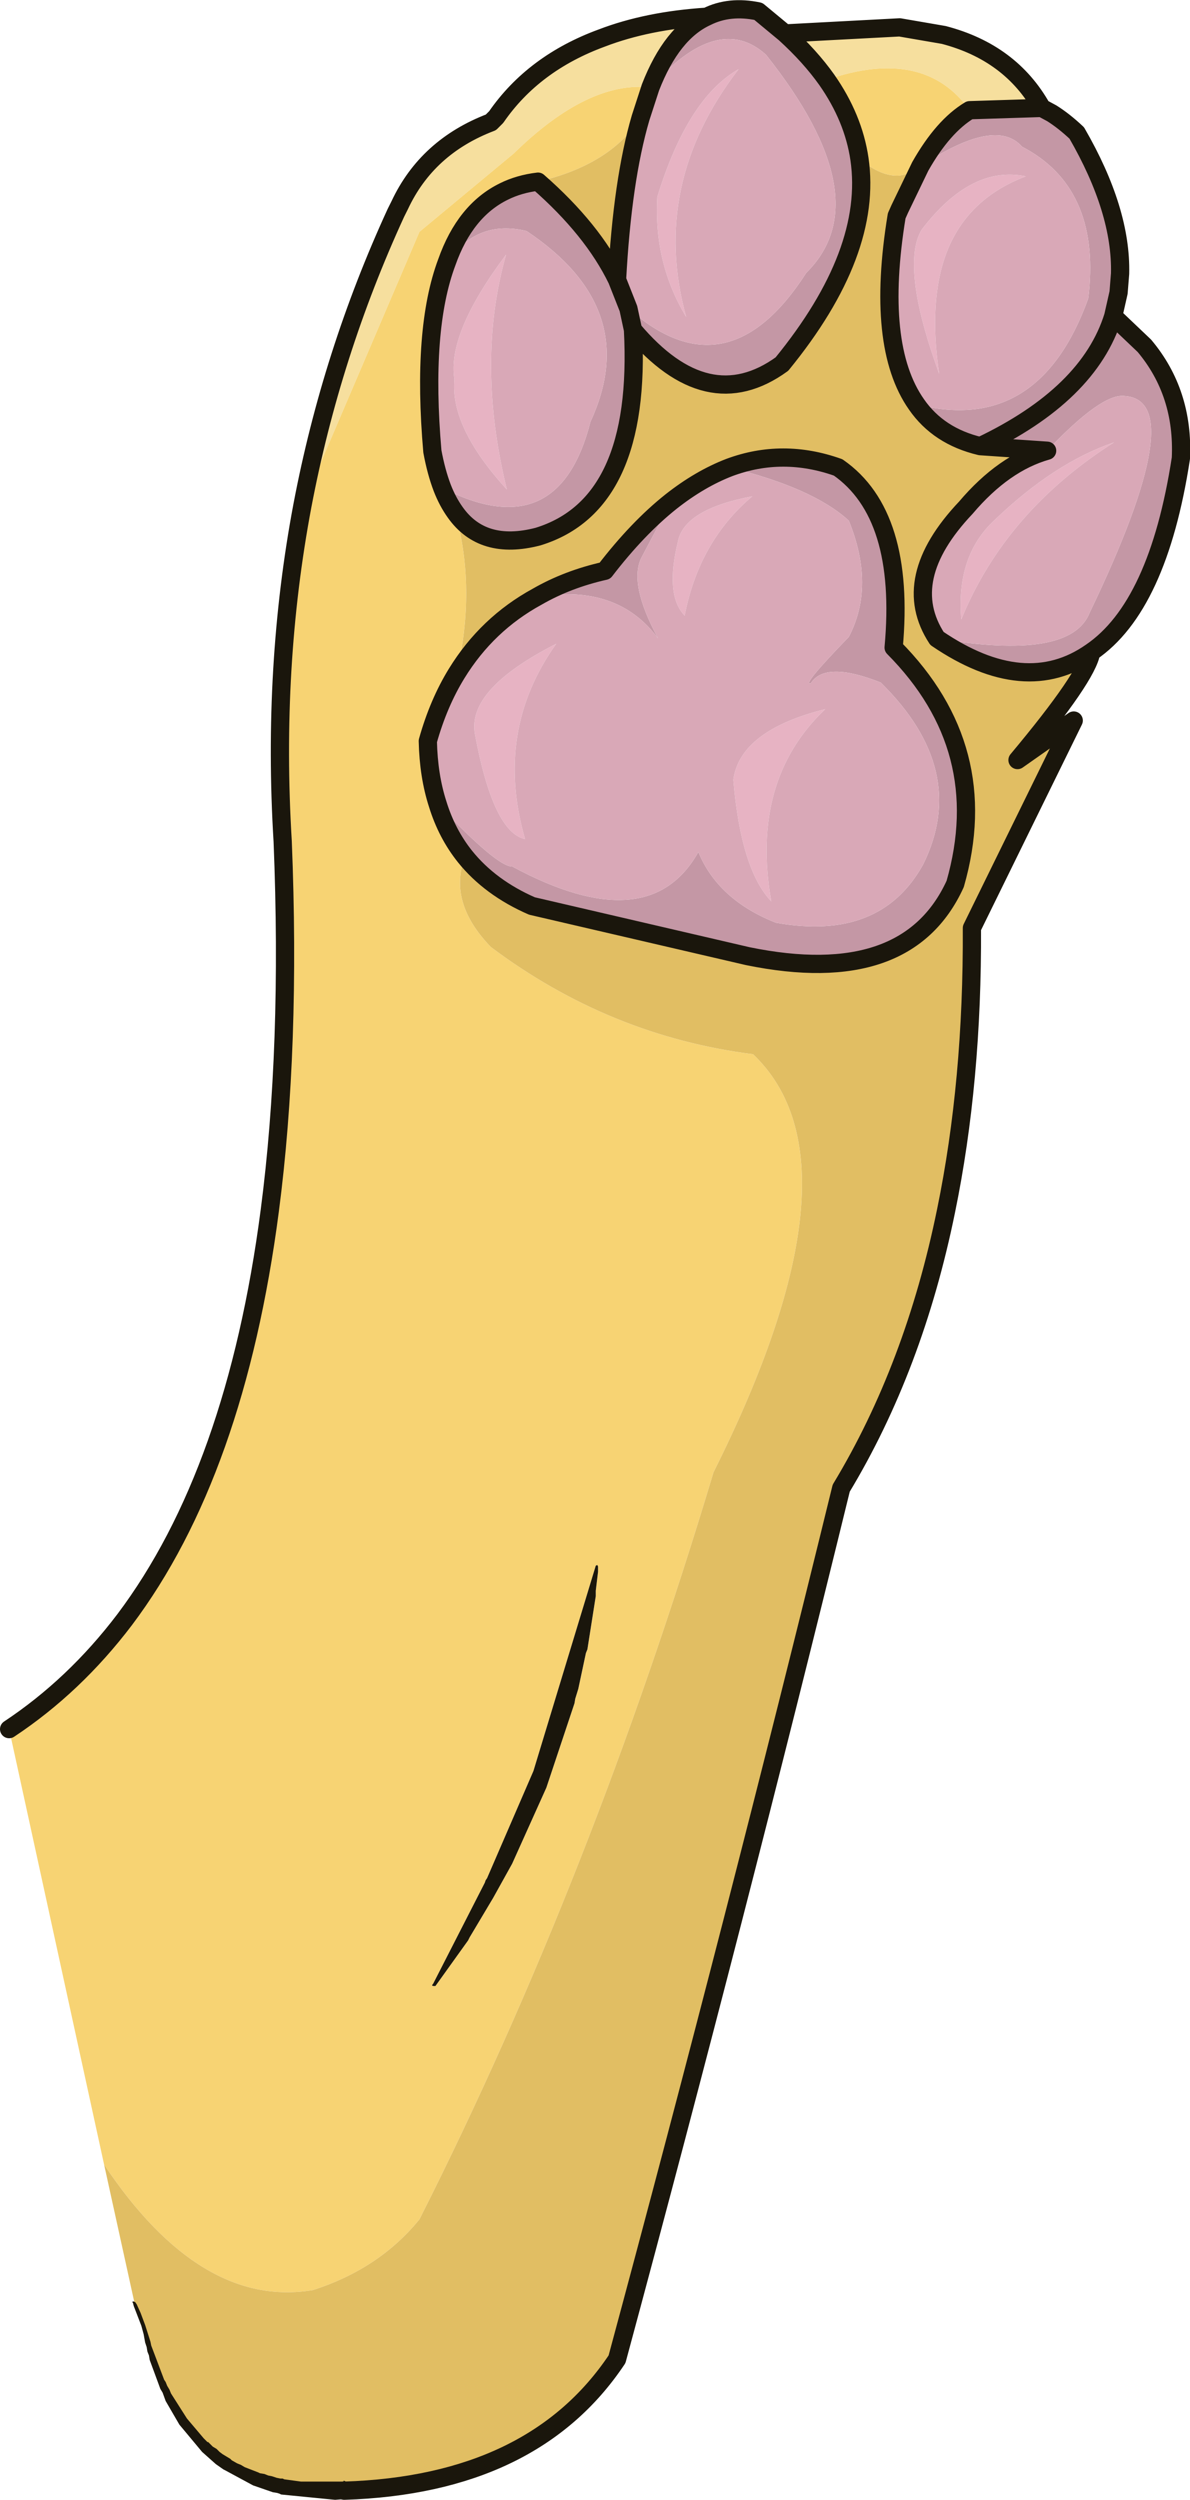 <?xml version="1.0" encoding="UTF-8" standalone="no"?>
<svg xmlns:xlink="http://www.w3.org/1999/xlink" height="164.45px" width="78.3px" xmlns="http://www.w3.org/2000/svg">
  <g transform="matrix(1.0, 0.0, 0.0, 1.0, 0.6, 0.6)">
    <path d="M19.3 32.65 Q21.2 22.65 25.45 13.4 L25.7 12.9 Q27.5 9.05 31.7 7.45 L32.05 7.1 Q34.5 3.55 39.0 1.9 42.0 0.75 45.9 0.5 43.6 1.55 42.2 5.15 38.1 4.7 33.2 9.5 L27.0 14.65 19.3 32.65 M51.05 1.6 L58.6 1.2 61.5 1.7 Q65.9 2.85 67.95 6.5 L63.2 6.65 Q60.2 2.45 53.8 4.65 52.7 3.1 51.05 1.6" fill="#f6df9e" fill-rule="evenodd" stroke="none"/>
    <path d="M67.95 6.5 L68.6 6.85 Q69.4 7.35 70.25 8.15 73.2 13.25 73.1 17.4 L73.0 18.65 72.65 20.2 74.7 22.15 Q77.3 25.25 77.1 29.55 75.6 39.3 71.2 42.3 66.85 45.35 61.05 41.4 69.85 42.9 71.1 39.7 77.8 25.75 73.4 25.45 71.9 25.25 68.3 29.05 L63.9 28.75 Q61.15 28.1 59.7 26.0 67.75 28.05 71.0 19.05 L71.05 18.65 Q71.75 11.7 66.65 9.05 64.9 7.05 59.95 10.35 61.45 7.7 63.2 6.65 L67.95 6.5 M45.9 0.5 Q47.4 -0.25 49.3 0.15 L51.05 1.6 Q52.7 3.1 53.8 4.65 55.55 7.15 55.95 9.85 56.85 16.0 50.85 23.35 45.95 26.9 41.05 21.1 L40.75 19.7 41.05 21.1 Q41.65 32.6 34.8 34.7 31.15 35.65 29.35 33.1 28.85 32.4 28.5 31.5 36.15 35.4 38.25 27.15 41.7 19.7 34.05 14.6 30.8 13.8 28.8 16.65 30.0 13.25 32.55 12.0 33.55 11.5 34.8 11.35 38.4 14.5 40.0 17.8 L40.75 19.7 Q47.25 25.45 52.45 17.35 57.35 12.5 49.8 3.0 46.65 0.15 42.2 5.15 43.6 1.55 45.9 0.5 M72.65 20.2 Q71.05 25.35 63.9 28.75 71.05 25.35 72.65 20.2 M43.55 32.4 L41.65 36.0 Q40.7 37.7 42.7 41.4 40.05 37.8 34.75 38.65 36.75 37.5 39.2 36.95 41.35 34.15 43.55 32.4 M28.2 52.3 Q32.15 56.45 33.1 56.4 42.1 61.25 45.35 55.45 46.65 58.6 50.45 60.1 57.35 61.35 60.15 56.25 63.2 50.05 57.35 44.3 53.7 42.85 52.75 44.35 52.1 44.55 55.25 41.3 57.0 37.95 55.25 33.65 52.9 31.5 47.4 30.15 50.9 28.85 54.55 30.15 59.0 33.25 58.2 42.0 64.8 48.65 62.25 57.55 59.1 64.45 48.6 62.3 L34.4 59.0 Q31.65 57.8 30.0 55.75 28.8 54.25 28.2 52.3" fill="#c497a5" fill-rule="evenodd" stroke="none"/>
    <path d="M66.9 11.0 Q61.75 12.95 61.05 18.65 60.75 21.0 61.2 24.0 60.05 20.85 59.7 18.65 59.25 15.8 60.05 14.5 63.3 10.25 66.9 11.0 M48.0 3.95 Q42.15 11.55 44.55 20.25 42.4 16.7 42.65 12.35 44.65 5.85 48.0 3.95 M48.9 32.05 Q45.4 35.0 44.45 39.9 43.15 38.55 44.0 35.05 44.4 32.9 48.9 32.05 M72.7 28.5 Q65.55 33.05 62.65 40.15 62.3 36.0 64.8 33.65 68.75 29.85 72.7 28.5 M32.7 16.15 Q30.7 23.2 32.75 31.6 29.0 27.5 29.3 24.35 28.8 21.35 32.7 16.15 M36.0 41.75 Q31.9 47.5 33.95 54.6 31.85 54.15 30.65 47.7 30.1 44.75 36.0 41.75 M47.65 50.7 Q48.1 47.45 53.7 46.05 48.75 50.75 50.15 58.7 48.15 56.6 47.65 50.7" fill="#e7b3c3" fill-rule="evenodd" stroke="none"/>
    <path d="M59.95 10.35 Q64.9 7.05 66.65 9.05 71.75 11.7 71.05 18.65 L71.0 19.05 Q67.75 28.05 59.7 26.0 57.0 22.15 58.4 13.6 L58.6 13.15 59.95 10.35 M66.9 11.0 Q63.3 10.25 60.05 14.5 59.25 15.8 59.7 18.65 60.05 20.85 61.2 24.0 60.75 21.0 61.05 18.65 61.75 12.95 66.9 11.0 M42.2 5.15 Q46.65 0.15 49.8 3.0 57.35 12.5 52.45 17.35 47.25 25.45 40.75 19.7 L40.0 17.8 Q40.35 11.25 41.55 7.15 L42.2 5.15 M48.0 3.95 Q44.65 5.85 42.65 12.35 42.4 16.7 44.55 20.25 42.15 11.55 48.0 3.95 M48.9 32.05 Q44.4 32.9 44.0 35.05 43.15 38.55 44.45 39.9 45.4 35.0 48.9 32.05 M34.75 38.65 Q40.05 37.8 42.7 41.4 40.7 37.7 41.65 36.0 L43.55 32.4 Q45.45 30.9 47.4 30.15 52.9 31.5 55.25 33.65 57.0 37.95 55.25 41.3 52.1 44.55 52.75 44.35 53.7 42.85 57.35 44.3 63.2 50.05 60.15 56.25 57.35 61.35 50.45 60.1 46.65 58.6 45.35 55.45 42.1 61.25 33.1 56.4 32.15 56.45 28.2 52.3 27.6 50.45 27.55 48.15 28.25 45.65 29.45 43.7 31.45 40.45 34.75 38.65 M68.3 29.05 Q71.9 25.25 73.4 25.45 77.8 25.75 71.1 39.7 69.85 42.9 61.05 41.4 58.5 37.5 62.95 32.8 65.45 29.85 68.3 29.05 M72.7 28.5 Q68.75 29.85 64.8 33.65 62.3 36.0 62.65 40.15 65.55 33.05 72.7 28.5 M28.8 16.65 Q30.8 13.8 34.05 14.6 41.7 19.7 38.25 27.15 36.15 35.4 28.5 31.5 28.1 30.45 27.85 29.1 27.15 21.05 28.8 16.65 M32.7 16.15 Q28.8 21.35 29.3 24.35 29.0 27.5 32.75 31.6 30.7 23.2 32.7 16.15 M36.0 41.75 Q30.1 44.75 30.65 47.7 31.85 54.15 33.95 54.6 31.9 47.5 36.0 41.75 M47.65 50.7 Q48.15 56.6 50.15 58.7 48.75 50.75 53.7 46.05 48.1 47.45 47.65 50.7" fill="#d9a8b7" fill-rule="evenodd" stroke="none"/>
    <path d="M6.25 141.8 L0.0 113.15 Q4.3 110.3 7.6 105.95 14.9 96.25 17.15 79.05 18.55 68.35 18.0 54.75 17.3 43.25 19.3 32.65 L27.0 14.65 33.2 9.5 Q38.1 4.7 42.2 5.15 L41.55 7.15 Q39.55 10.25 34.8 11.35 33.55 11.5 32.55 12.0 30.0 13.25 28.8 16.65 27.15 21.05 27.85 29.1 28.1 30.45 28.5 31.5 28.85 32.4 29.35 33.1 30.75 38.1 29.45 43.7 28.25 45.65 27.55 48.15 27.6 50.45 28.2 52.3 28.8 54.25 30.0 55.75 28.85 58.75 31.7 61.7 39.5 67.55 48.95 68.75 56.5 75.95 46.35 96.25 38.35 122.9 27.0 145.4 24.35 148.65 20.0 150.05 12.6 151.3 6.25 141.8 M63.2 6.65 Q61.45 7.7 59.95 10.35 59.3 10.85 58.6 10.95 57.4 11.05 55.95 9.85 55.55 7.15 53.8 4.65 60.2 2.45 63.2 6.65 M38.6 102.4 L34.5 115.9 31.45 122.95 31.35 123.1 31.3 123.25 27.9 129.9 Q27.75 130.05 27.95 130.05 L28.05 130.05 30.2 127.05 30.3 126.85 31.85 124.25 33.1 122.0 35.35 117.0 37.2 111.45 37.25 111.15 37.45 110.5 37.95 108.15 38.05 107.9 38.6 104.4 38.6 104.05 38.75 102.8 38.75 102.45 38.7 102.35 38.6 102.4" fill="#f7d373" fill-rule="evenodd" stroke="none"/>
    <path d="M71.2 42.3 Q70.95 43.9 66.35 49.4 L70.05 46.8 63.35 60.45 Q63.4 70.55 61.65 79.05 59.55 89.35 54.75 97.3 47.85 125.5 40.0 154.6 34.5 162.85 22.05 163.25 11.7 163.9 9.0 152.95 L8.85 152.4 8.25 150.95 8.25 150.9 6.25 141.8 Q12.6 151.3 20.0 150.05 24.35 148.65 27.0 145.4 38.35 122.9 46.35 96.25 56.5 75.95 48.95 68.75 39.5 67.55 31.7 61.7 28.85 58.75 30.0 55.75 31.65 57.8 34.4 59.0 L48.6 62.3 Q59.1 64.45 62.25 57.55 64.8 48.65 58.2 42.0 59.0 33.25 54.55 30.15 50.9 28.85 47.4 30.15 45.45 30.9 43.55 32.4 41.35 34.15 39.2 36.95 36.75 37.5 34.75 38.65 31.45 40.45 29.45 43.7 30.75 38.1 29.35 33.1 31.15 35.65 34.8 34.7 41.65 32.6 41.05 21.1 45.95 26.9 50.85 23.35 56.85 16.0 55.95 9.85 57.4 11.05 58.6 10.95 59.3 10.85 59.95 10.35 L58.6 13.15 58.4 13.6 Q57.0 22.15 59.7 26.0 61.15 28.1 63.9 28.75 L68.3 29.05 Q65.45 29.85 62.95 32.8 58.5 37.5 61.05 41.4 66.85 45.35 71.2 42.3 M41.55 7.15 Q40.35 11.25 40.0 17.8 38.4 14.5 34.8 11.35 39.55 10.25 41.55 7.15" fill="#e1be63" fill-rule="evenodd" stroke="none"/>
    <path d="M38.6 102.4 L38.7 102.35 38.75 102.45 38.75 102.8 38.6 104.05 38.6 104.4 38.05 107.9 37.95 108.15 37.45 110.5 37.25 111.15 37.2 111.45 35.35 117.0 33.1 122.0 31.85 124.25 30.3 126.85 30.2 127.05 28.05 130.05 27.95 130.05 Q27.75 130.05 27.9 129.9 L31.3 123.25 31.35 123.1 31.45 122.95 34.5 115.9 38.6 102.4" fill="#1a160c" fill-rule="evenodd" stroke="none"/>
    <path d="M67.95 6.5 L68.6 6.85 Q69.4 7.35 70.25 8.15 73.2 13.25 73.1 17.4 L73.0 18.65 72.65 20.2 74.7 22.15 Q77.3 25.25 77.1 29.55 75.6 39.3 71.2 42.3 70.95 43.9 66.35 49.4 L70.05 46.8 63.35 60.45 Q63.4 70.55 61.65 79.05 59.55 89.35 54.75 97.3 47.85 125.5 40.0 154.6 34.5 162.85 22.05 163.25 M0.0 113.15 Q4.3 110.3 7.6 105.95 14.9 96.25 17.15 79.05 18.55 68.35 18.0 54.75 17.3 43.25 19.3 32.65 21.2 22.65 25.45 13.4 L25.7 12.9 Q27.5 9.05 31.7 7.45 L32.05 7.1 Q34.5 3.55 39.0 1.9 42.0 0.75 45.9 0.5 47.4 -0.25 49.3 0.15 L51.05 1.6 58.6 1.2 61.5 1.7 Q65.9 2.85 67.95 6.5 L63.2 6.65 Q61.45 7.7 59.95 10.35 L58.6 13.15 58.4 13.6 Q57.0 22.15 59.7 26.0 61.15 28.1 63.9 28.75 71.05 25.35 72.65 20.2 M53.8 4.65 Q52.7 3.1 51.05 1.6 M55.95 9.85 Q55.55 7.15 53.8 4.65 M40.75 19.7 L41.05 21.1 Q45.95 26.9 50.85 23.35 56.85 16.0 55.95 9.85 M42.2 5.15 L41.55 7.15 Q40.35 11.25 40.0 17.8 L40.75 19.7 M45.9 0.5 Q43.6 1.55 42.2 5.15 M43.55 32.4 Q41.35 34.15 39.2 36.95 36.75 37.5 34.75 38.65 31.45 40.45 29.45 43.7 28.25 45.65 27.55 48.15 27.6 50.45 28.2 52.3 28.8 54.25 30.0 55.75 31.65 57.8 34.4 59.0 L48.6 62.3 Q59.1 64.45 62.25 57.55 64.8 48.65 58.2 42.0 59.0 33.25 54.55 30.15 50.9 28.85 47.4 30.15 45.45 30.9 43.55 32.4 M63.9 28.75 L68.3 29.05 Q65.45 29.85 62.95 32.8 58.5 37.5 61.05 41.4 66.85 45.35 71.2 42.3 M34.8 11.35 Q33.55 11.5 32.55 12.0 30.0 13.25 28.8 16.65 27.15 21.05 27.85 29.1 28.1 30.45 28.5 31.5 28.85 32.4 29.35 33.1 31.15 35.65 34.8 34.7 41.65 32.6 41.05 21.1 M40.0 17.8 Q38.4 14.5 34.8 11.35" fill="none" stroke="#1a160c" stroke-linecap="round" stroke-linejoin="round" stroke-width="1.2"/>
    <path d="M8.15 150.9 Q8.05 150.8 8.2 150.8 L8.3 150.85 8.4 151.0 8.65 151.55 8.95 152.35 9.3 153.45 9.35 153.7 10.2 155.95 10.3 156.1 10.4 156.35 10.55 156.6 10.65 156.85 11.7 158.5 12.8 159.8 13.05 160.05 13.1 160.05 13.4 160.35 13.65 160.5 13.85 160.7 14.05 160.85 14.55 161.15 14.65 161.25 15.0 161.45 15.25 161.55 15.5 161.7 16.4 162.05 16.5 162.1 16.8 162.15 17.05 162.25 17.3 162.3 17.6 162.4 17.85 162.45 18.0 162.45 18.1 162.5 19.2 162.65 22.0 162.65 22.0 162.6 22.05 162.6 22.45 162.8 22.65 163.2 Q22.65 163.8 22.05 163.8 L21.45 163.85 17.9 163.5 17.8 163.45 17.65 163.4 17.35 163.35 16.05 162.9 14.2 161.9 14.1 161.85 13.6 161.5 12.7 160.7 11.2 158.9 10.3 157.35 10.1 156.8 9.95 156.55 9.25 154.65 9.2 154.35 9.1 154.1 9.05 153.8 8.95 153.5 8.85 152.95 8.7 152.4 8.2 151.1 8.15 150.9" fill="#1a160c" fill-rule="evenodd" stroke="none"/>
  </g>
</svg>
